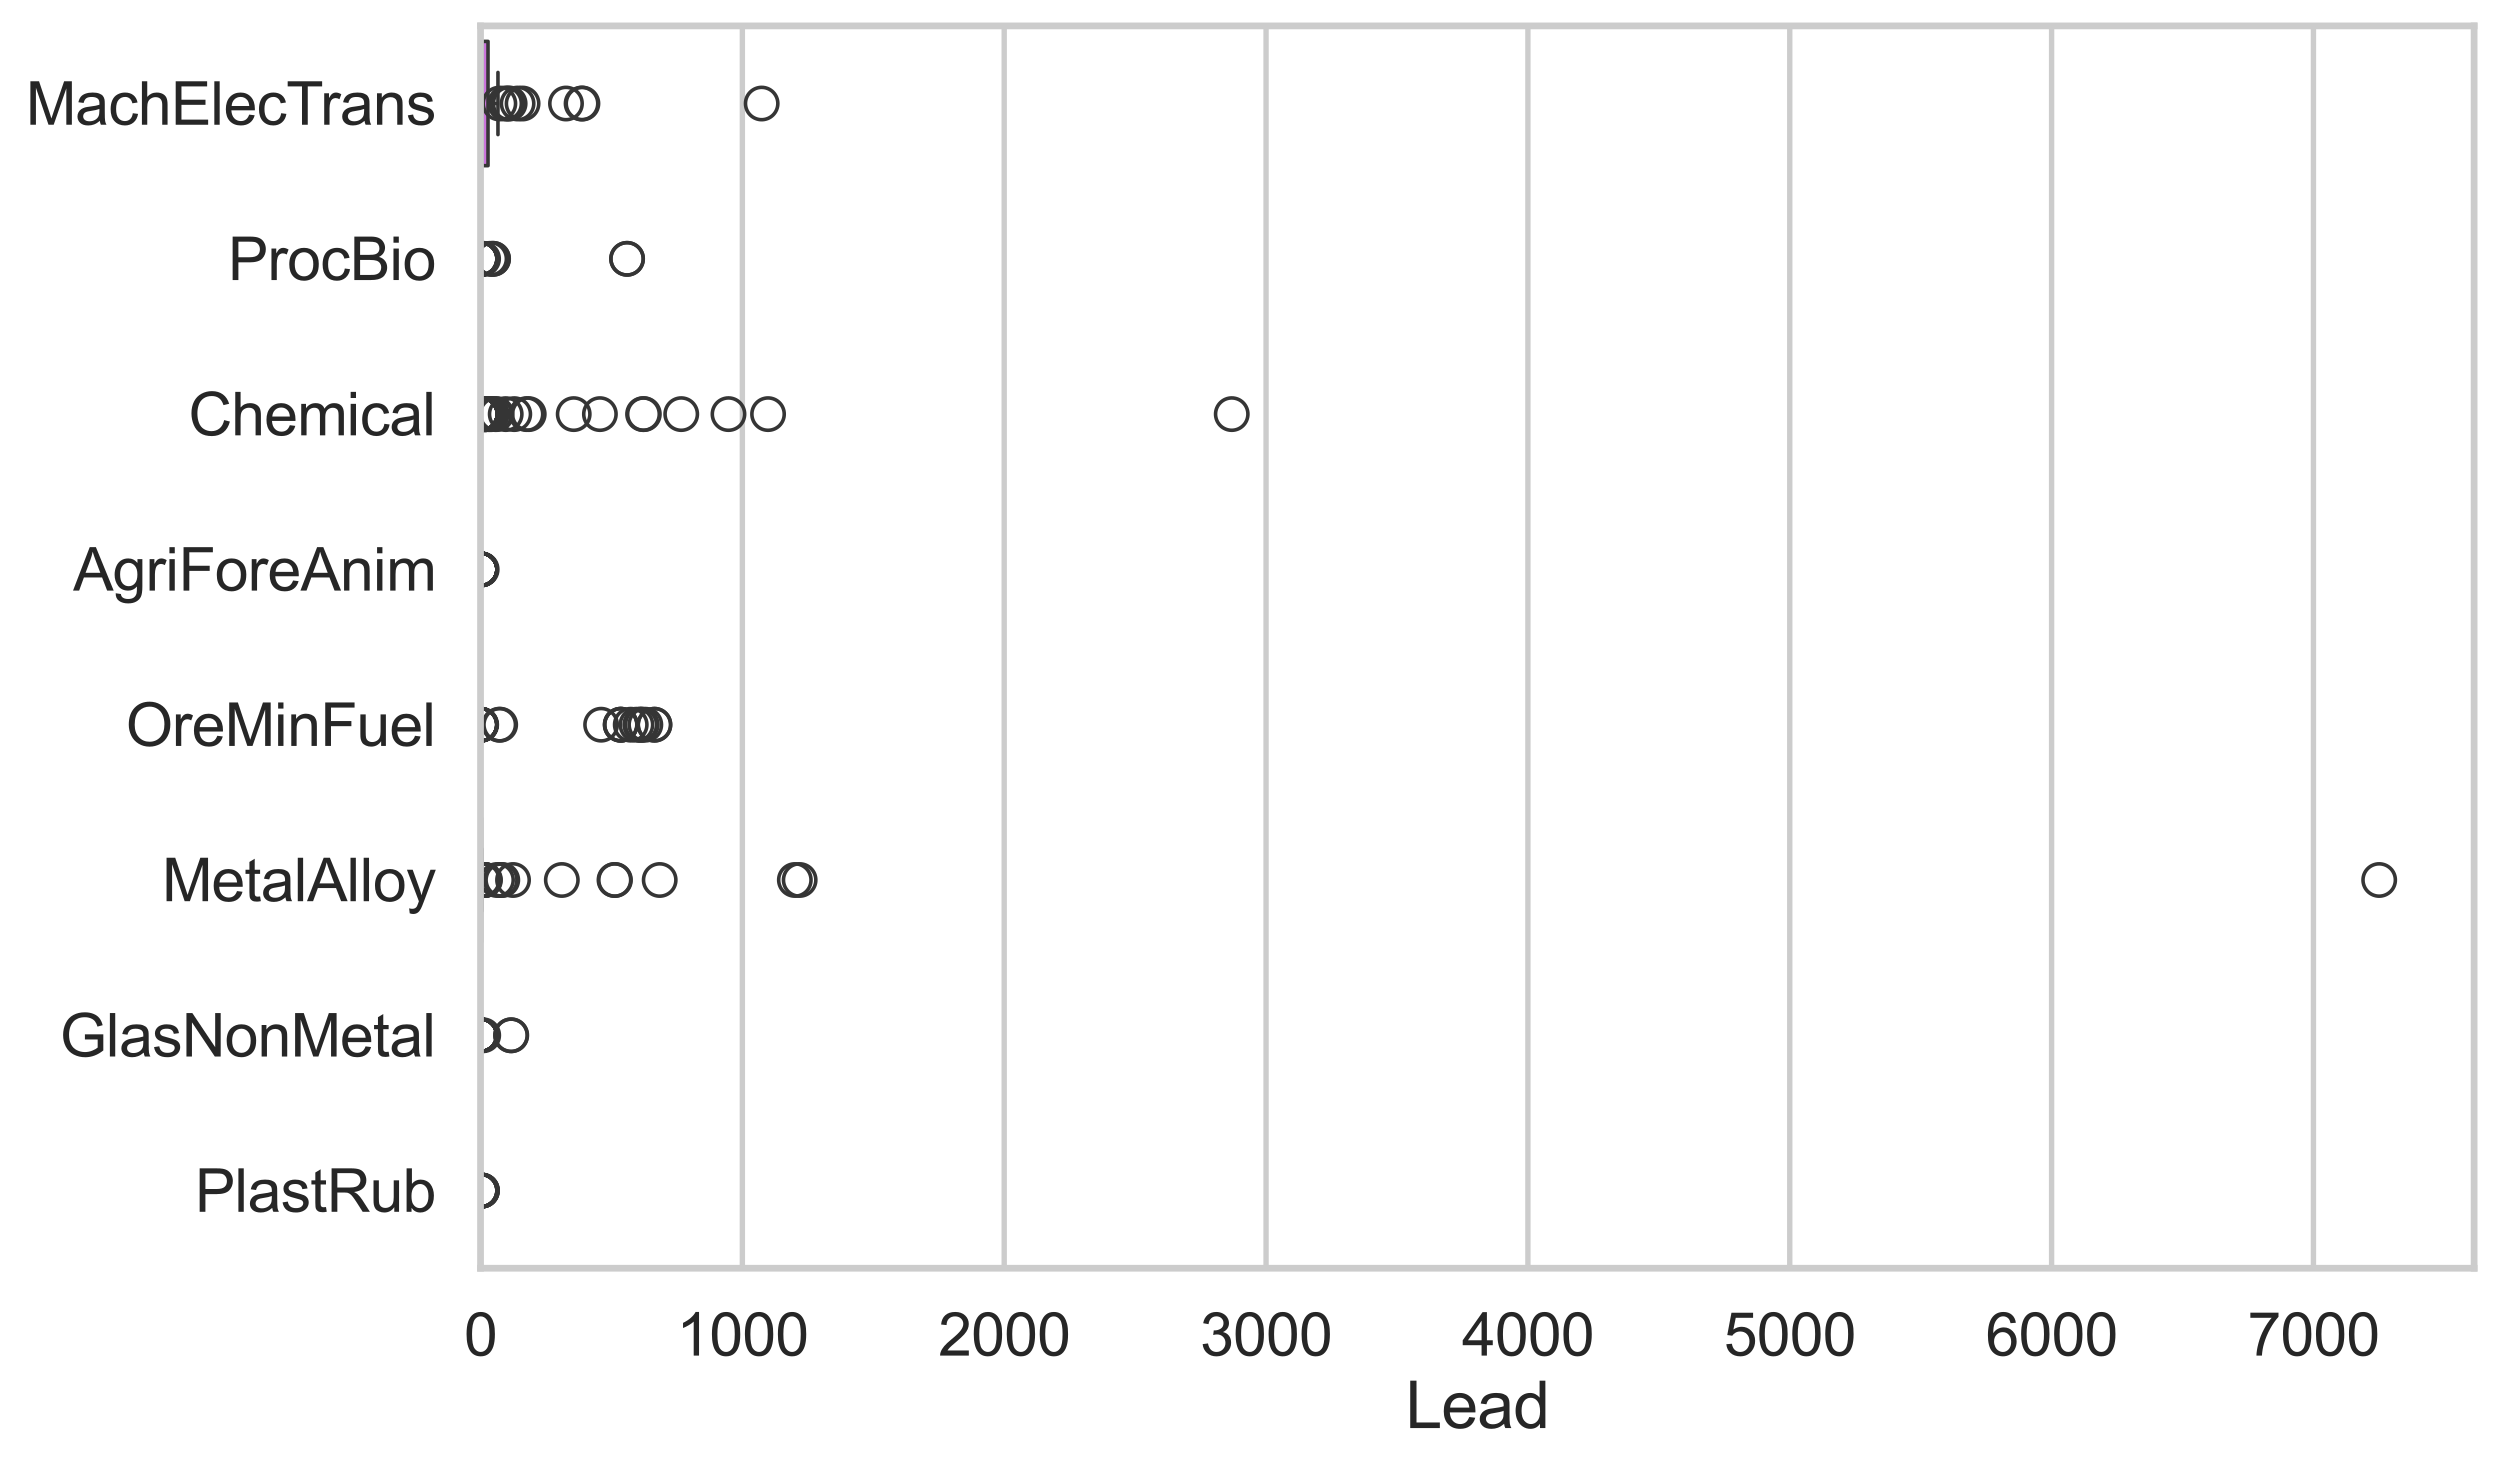 <?xml version="1.0" encoding="utf-8" standalone="no"?>
<!DOCTYPE svg PUBLIC "-//W3C//DTD SVG 1.1//EN"
  "http://www.w3.org/Graphics/SVG/1.1/DTD/svg11.dtd">
<svg xmlns:xlink="http://www.w3.org/1999/xlink" width="695.577pt" height="408.111pt" viewBox="0 0 695.577 408.111" xmlns="http://www.w3.org/2000/svg" version="1.1">
 <defs>
  <style type="text/css">*{stroke-linejoin: round; stroke-linecap: butt}</style>
 </defs>
 <g id="figure_1">
  <g id="patch_1">
   <path d="M 0 408.111 
L 695.577 408.111 
L 695.577 0 
L 0 0 
z
" style="fill: #ffffff"/>
  </g>
  <g id="axes_1">
   <g id="patch_2">
    <path d="M 133.697 352.86 
L 688.377 352.86 
L 688.377 7.2 
L 133.697 7.2 
z
" style="fill: #ffffff"/>
   </g>
   <g id="matplotlib.axis_1">
    <g id="xtick_1">
     <g id="line2d_1">
      <path d="M 133.697 352.86 
L 133.697 7.2 
" clip-path="url(#p7fc7e3d099)" style="fill: none; stroke: #cccccc; stroke-width: 1.5; stroke-linecap: round"/>
     </g>
     <g id="text_1">
      <!-- 0 -->
      <g style="fill: #262626" transform="translate(129.109 377.17) scale(0.165 -0.165)">
       <defs>
        <path id="ArialMT-30" d="M 266 2259 
Q 266 3072 433 3567 
Q 600 4063 929 4331 
Q 1259 4600 1759 4600 
Q 2128 4600 2406 4451 
Q 2684 4303 2865 4023 
Q 3047 3744 3150 3342 
Q 3253 2941 3253 2259 
Q 3253 1453 3087 958 
Q 2922 463 2592 192 
Q 2263 -78 1759 -78 
Q 1097 -78 719 397 
Q 266 969 266 2259 
z
M 844 2259 
Q 844 1131 1108 757 
Q 1372 384 1759 384 
Q 2147 384 2411 759 
Q 2675 1134 2675 2259 
Q 2675 3391 2411 3762 
Q 2147 4134 1753 4134 
Q 1366 4134 1134 3806 
Q 844 3388 844 2259 
z
" transform="scale(0.016)"/>
       </defs>
       <use xlink:href="#ArialMT-30"/>
      </g>
     </g>
    </g>
    <g id="xtick_2">
     <g id="line2d_2">
      <path d="M 206.55 352.86 
L 206.55 7.2 
" clip-path="url(#p7fc7e3d099)" style="fill: none; stroke: #cccccc; stroke-width: 1.5; stroke-linecap: round"/>
     </g>
     <g id="text_2">
      <!-- 1000 -->
      <g style="fill: #262626" transform="translate(188.199 377.17) scale(0.165 -0.165)">
       <defs>
        <path id="ArialMT-31" d="M 2384 0 
L 1822 0 
L 1822 3584 
Q 1619 3391 1289 3197 
Q 959 3003 697 2906 
L 697 3450 
Q 1169 3672 1522 3987 
Q 1875 4303 2022 4600 
L 2384 4600 
L 2384 0 
z
" transform="scale(0.016)"/>
       </defs>
       <use xlink:href="#ArialMT-31"/>
       <use xlink:href="#ArialMT-30" transform="translate(55.615 0)"/>
       <use xlink:href="#ArialMT-30" transform="translate(111.23 0)"/>
       <use xlink:href="#ArialMT-30" transform="translate(166.846 0)"/>
      </g>
     </g>
    </g>
    <g id="xtick_3">
     <g id="line2d_3">
      <path d="M 279.403 352.86 
L 279.403 7.2 
" clip-path="url(#p7fc7e3d099)" style="fill: none; stroke: #cccccc; stroke-width: 1.5; stroke-linecap: round"/>
     </g>
     <g id="text_3">
      <!-- 2000 -->
      <g style="fill: #262626" transform="translate(261.052 377.17) scale(0.165 -0.165)">
       <defs>
        <path id="ArialMT-32" d="M 3222 541 
L 3222 0 
L 194 0 
Q 188 203 259 391 
Q 375 700 629 1000 
Q 884 1300 1366 1694 
Q 2113 2306 2375 2664 
Q 2638 3022 2638 3341 
Q 2638 3675 2398 3904 
Q 2159 4134 1775 4134 
Q 1369 4134 1125 3890 
Q 881 3647 878 3216 
L 300 3275 
Q 359 3922 746 4261 
Q 1134 4600 1788 4600 
Q 2447 4600 2831 4234 
Q 3216 3869 3216 3328 
Q 3216 3053 3103 2787 
Q 2991 2522 2730 2228 
Q 2469 1934 1863 1422 
Q 1356 997 1212 845 
Q 1069 694 975 541 
L 3222 541 
z
" transform="scale(0.016)"/>
       </defs>
       <use xlink:href="#ArialMT-32"/>
       <use xlink:href="#ArialMT-30" transform="translate(55.615 0)"/>
       <use xlink:href="#ArialMT-30" transform="translate(111.23 0)"/>
       <use xlink:href="#ArialMT-30" transform="translate(166.846 0)"/>
      </g>
     </g>
    </g>
    <g id="xtick_4">
     <g id="line2d_4">
      <path d="M 352.256 352.86 
L 352.256 7.2 
" clip-path="url(#p7fc7e3d099)" style="fill: none; stroke: #cccccc; stroke-width: 1.5; stroke-linecap: round"/>
     </g>
     <g id="text_4">
      <!-- 3000 -->
      <g style="fill: #262626" transform="translate(333.905 377.17) scale(0.165 -0.165)">
       <defs>
        <path id="ArialMT-33" d="M 269 1209 
L 831 1284 
Q 928 806 1161 595 
Q 1394 384 1728 384 
Q 2125 384 2398 659 
Q 2672 934 2672 1341 
Q 2672 1728 2419 1979 
Q 2166 2231 1775 2231 
Q 1616 2231 1378 2169 
L 1441 2663 
Q 1497 2656 1531 2656 
Q 1891 2656 2178 2843 
Q 2466 3031 2466 3422 
Q 2466 3731 2256 3934 
Q 2047 4138 1716 4138 
Q 1388 4138 1169 3931 
Q 950 3725 888 3313 
L 325 3413 
Q 428 3978 793 4289 
Q 1159 4600 1703 4600 
Q 2078 4600 2393 4439 
Q 2709 4278 2876 4000 
Q 3044 3722 3044 3409 
Q 3044 3113 2884 2869 
Q 2725 2625 2413 2481 
Q 2819 2388 3044 2092 
Q 3269 1797 3269 1353 
Q 3269 753 2831 336 
Q 2394 -81 1725 -81 
Q 1122 -81 723 278 
Q 325 638 269 1209 
z
" transform="scale(0.016)"/>
       </defs>
       <use xlink:href="#ArialMT-33"/>
       <use xlink:href="#ArialMT-30" transform="translate(55.615 0)"/>
       <use xlink:href="#ArialMT-30" transform="translate(111.23 0)"/>
       <use xlink:href="#ArialMT-30" transform="translate(166.846 0)"/>
      </g>
     </g>
    </g>
    <g id="xtick_5">
     <g id="line2d_5">
      <path d="M 425.109 352.86 
L 425.109 7.2 
" clip-path="url(#p7fc7e3d099)" style="fill: none; stroke: #cccccc; stroke-width: 1.5; stroke-linecap: round"/>
     </g>
     <g id="text_5">
      <!-- 4000 -->
      <g style="fill: #262626" transform="translate(406.758 377.17) scale(0.165 -0.165)">
       <defs>
        <path id="ArialMT-34" d="M 2069 0 
L 2069 1097 
L 81 1097 
L 81 1613 
L 2172 4581 
L 2631 4581 
L 2631 1613 
L 3250 1613 
L 3250 1097 
L 2631 1097 
L 2631 0 
L 2069 0 
z
M 2069 1613 
L 2069 3678 
L 634 1613 
L 2069 1613 
z
" transform="scale(0.016)"/>
       </defs>
       <use xlink:href="#ArialMT-34"/>
       <use xlink:href="#ArialMT-30" transform="translate(55.615 0)"/>
       <use xlink:href="#ArialMT-30" transform="translate(111.23 0)"/>
       <use xlink:href="#ArialMT-30" transform="translate(166.846 0)"/>
      </g>
     </g>
    </g>
    <g id="xtick_6">
     <g id="line2d_6">
      <path d="M 497.962 352.86 
L 497.962 7.2 
" clip-path="url(#p7fc7e3d099)" style="fill: none; stroke: #cccccc; stroke-width: 1.5; stroke-linecap: round"/>
     </g>
     <g id="text_6">
      <!-- 5000 -->
      <g style="fill: #262626" transform="translate(479.611 377.17) scale(0.165 -0.165)">
       <defs>
        <path id="ArialMT-35" d="M 266 1200 
L 856 1250 
Q 922 819 1161 601 
Q 1400 384 1738 384 
Q 2144 384 2425 690 
Q 2706 997 2706 1503 
Q 2706 1984 2436 2262 
Q 2166 2541 1728 2541 
Q 1456 2541 1237 2417 
Q 1019 2294 894 2097 
L 366 2166 
L 809 4519 
L 3088 4519 
L 3088 3981 
L 1259 3981 
L 1013 2750 
Q 1425 3038 1878 3038 
Q 2478 3038 2890 2622 
Q 3303 2206 3303 1553 
Q 3303 931 2941 478 
Q 2500 -78 1738 -78 
Q 1113 -78 717 272 
Q 322 622 266 1200 
z
" transform="scale(0.016)"/>
       </defs>
       <use xlink:href="#ArialMT-35"/>
       <use xlink:href="#ArialMT-30" transform="translate(55.615 0)"/>
       <use xlink:href="#ArialMT-30" transform="translate(111.23 0)"/>
       <use xlink:href="#ArialMT-30" transform="translate(166.846 0)"/>
      </g>
     </g>
    </g>
    <g id="xtick_7">
     <g id="line2d_7">
      <path d="M 570.815 352.86 
L 570.815 7.2 
" clip-path="url(#p7fc7e3d099)" style="fill: none; stroke: #cccccc; stroke-width: 1.5; stroke-linecap: round"/>
     </g>
     <g id="text_7">
      <!-- 6000 -->
      <g style="fill: #262626" transform="translate(552.464 377.17) scale(0.165 -0.165)">
       <defs>
        <path id="ArialMT-36" d="M 3184 3459 
L 2625 3416 
Q 2550 3747 2413 3897 
Q 2184 4138 1850 4138 
Q 1581 4138 1378 3988 
Q 1113 3794 959 3422 
Q 806 3050 800 2363 
Q 1003 2672 1297 2822 
Q 1591 2972 1913 2972 
Q 2475 2972 2870 2558 
Q 3266 2144 3266 1488 
Q 3266 1056 3080 686 
Q 2894 316 2569 119 
Q 2244 -78 1831 -78 
Q 1128 -78 684 439 
Q 241 956 241 2144 
Q 241 3472 731 4075 
Q 1159 4600 1884 4600 
Q 2425 4600 2770 4297 
Q 3116 3994 3184 3459 
z
M 888 1484 
Q 888 1194 1011 928 
Q 1134 663 1356 523 
Q 1578 384 1822 384 
Q 2178 384 2434 671 
Q 2691 959 2691 1453 
Q 2691 1928 2437 2201 
Q 2184 2475 1800 2475 
Q 1419 2475 1153 2201 
Q 888 1928 888 1484 
z
" transform="scale(0.016)"/>
       </defs>
       <use xlink:href="#ArialMT-36"/>
       <use xlink:href="#ArialMT-30" transform="translate(55.615 0)"/>
       <use xlink:href="#ArialMT-30" transform="translate(111.23 0)"/>
       <use xlink:href="#ArialMT-30" transform="translate(166.846 0)"/>
      </g>
     </g>
    </g>
    <g id="xtick_8">
     <g id="line2d_8">
      <path d="M 643.668 352.86 
L 643.668 7.2 
" clip-path="url(#p7fc7e3d099)" style="fill: none; stroke: #cccccc; stroke-width: 1.5; stroke-linecap: round"/>
     </g>
     <g id="text_8">
      <!-- 7000 -->
      <g style="fill: #262626" transform="translate(625.317 377.17) scale(0.165 -0.165)">
       <defs>
        <path id="ArialMT-37" d="M 303 3981 
L 303 4522 
L 3269 4522 
L 3269 4084 
Q 2831 3619 2401 2847 
Q 1972 2075 1738 1259 
Q 1569 684 1522 0 
L 944 0 
Q 953 541 1156 1306 
Q 1359 2072 1739 2783 
Q 2119 3494 2547 3981 
L 303 3981 
z
" transform="scale(0.016)"/>
       </defs>
       <use xlink:href="#ArialMT-37"/>
       <use xlink:href="#ArialMT-30" transform="translate(55.615 0)"/>
       <use xlink:href="#ArialMT-30" transform="translate(111.23 0)"/>
       <use xlink:href="#ArialMT-30" transform="translate(166.846 0)"/>
      </g>
     </g>
    </g>
    <g id="text_9">
     <!-- Lead -->
     <g style="fill: #262626" transform="translate(391.018 397.334) scale(0.18 -0.18)">
      <defs>
       <path id="ArialMT-4c" d="M 469 0 
L 469 4581 
L 1075 4581 
L 1075 541 
L 3331 541 
L 3331 0 
L 469 0 
z
" transform="scale(0.016)"/>
       <path id="ArialMT-65" d="M 2694 1069 
L 3275 997 
Q 3138 488 2766 206 
Q 2394 -75 1816 -75 
Q 1088 -75 661 373 
Q 234 822 234 1631 
Q 234 2469 665 2931 
Q 1097 3394 1784 3394 
Q 2450 3394 2872 2941 
Q 3294 2488 3294 1666 
Q 3294 1616 3291 1516 
L 816 1516 
Q 847 969 1125 678 
Q 1403 388 1819 388 
Q 2128 388 2347 550 
Q 2566 713 2694 1069 
z
M 847 1978 
L 2700 1978 
Q 2663 2397 2488 2606 
Q 2219 2931 1791 2931 
Q 1403 2931 1139 2672 
Q 875 2413 847 1978 
z
" transform="scale(0.016)"/>
       <path id="ArialMT-61" d="M 2588 409 
Q 2275 144 1986 34 
Q 1697 -75 1366 -75 
Q 819 -75 525 192 
Q 231 459 231 875 
Q 231 1119 342 1320 
Q 453 1522 633 1644 
Q 813 1766 1038 1828 
Q 1203 1872 1538 1913 
Q 2219 1994 2541 2106 
Q 2544 2222 2544 2253 
Q 2544 2597 2384 2738 
Q 2169 2928 1744 2928 
Q 1347 2928 1158 2789 
Q 969 2650 878 2297 
L 328 2372 
Q 403 2725 575 2942 
Q 747 3159 1072 3276 
Q 1397 3394 1825 3394 
Q 2250 3394 2515 3294 
Q 2781 3194 2906 3042 
Q 3031 2891 3081 2659 
Q 3109 2516 3109 2141 
L 3109 1391 
Q 3109 606 3145 398 
Q 3181 191 3288 0 
L 2700 0 
Q 2613 175 2588 409 
z
M 2541 1666 
Q 2234 1541 1622 1453 
Q 1275 1403 1131 1340 
Q 988 1278 909 1158 
Q 831 1038 831 891 
Q 831 666 1001 516 
Q 1172 366 1500 366 
Q 1825 366 2078 508 
Q 2331 650 2450 897 
Q 2541 1088 2541 1459 
L 2541 1666 
z
" transform="scale(0.016)"/>
       <path id="ArialMT-64" d="M 2575 0 
L 2575 419 
Q 2259 -75 1647 -75 
Q 1250 -75 917 144 
Q 584 363 401 755 
Q 219 1147 219 1656 
Q 219 2153 384 2558 
Q 550 2963 881 3178 
Q 1213 3394 1622 3394 
Q 1922 3394 2156 3267 
Q 2391 3141 2538 2938 
L 2538 4581 
L 3097 4581 
L 3097 0 
L 2575 0 
z
M 797 1656 
Q 797 1019 1065 703 
Q 1334 388 1700 388 
Q 2069 388 2326 689 
Q 2584 991 2584 1609 
Q 2584 2291 2321 2609 
Q 2059 2928 1675 2928 
Q 1300 2928 1048 2622 
Q 797 2316 797 1656 
z
" transform="scale(0.016)"/>
      </defs>
      <use xlink:href="#ArialMT-4c"/>
      <use xlink:href="#ArialMT-65" transform="translate(55.615 0)"/>
      <use xlink:href="#ArialMT-61" transform="translate(111.23 0)"/>
      <use xlink:href="#ArialMT-64" transform="translate(166.846 0)"/>
     </g>
    </g>
   </g>
   <g id="matplotlib.axis_2">
    <g id="ytick_1">
     <g id="text_10">
      <!-- MachElecTrans -->
      <g style="fill: #262626" transform="translate(7.2 34.709) scale(0.165 -0.165)">
       <defs>
        <path id="ArialMT-4d" d="M 475 0 
L 475 4581 
L 1388 4581 
L 2472 1338 
Q 2622 884 2691 659 
Q 2769 909 2934 1394 
L 4031 4581 
L 4847 4581 
L 4847 0 
L 4263 0 
L 4263 3834 
L 2931 0 
L 2384 0 
L 1059 3900 
L 1059 0 
L 475 0 
z
" transform="scale(0.016)"/>
        <path id="ArialMT-63" d="M 2588 1216 
L 3141 1144 
Q 3050 572 2676 248 
Q 2303 -75 1759 -75 
Q 1078 -75 664 370 
Q 250 816 250 1647 
Q 250 2184 428 2587 
Q 606 2991 970 3192 
Q 1334 3394 1763 3394 
Q 2303 3394 2647 3120 
Q 2991 2847 3088 2344 
L 2541 2259 
Q 2463 2594 2264 2762 
Q 2066 2931 1784 2931 
Q 1359 2931 1093 2626 
Q 828 2322 828 1663 
Q 828 994 1084 691 
Q 1341 388 1753 388 
Q 2084 388 2306 591 
Q 2528 794 2588 1216 
z
" transform="scale(0.016)"/>
        <path id="ArialMT-68" d="M 422 0 
L 422 4581 
L 984 4581 
L 984 2938 
Q 1378 3394 1978 3394 
Q 2347 3394 2619 3248 
Q 2891 3103 3008 2847 
Q 3125 2591 3125 2103 
L 3125 0 
L 2563 0 
L 2563 2103 
Q 2563 2525 2380 2717 
Q 2197 2909 1863 2909 
Q 1613 2909 1392 2779 
Q 1172 2650 1078 2428 
Q 984 2206 984 1816 
L 984 0 
L 422 0 
z
" transform="scale(0.016)"/>
        <path id="ArialMT-45" d="M 506 0 
L 506 4581 
L 3819 4581 
L 3819 4041 
L 1113 4041 
L 1113 2638 
L 3647 2638 
L 3647 2100 
L 1113 2100 
L 1113 541 
L 3925 541 
L 3925 0 
L 506 0 
z
" transform="scale(0.016)"/>
        <path id="ArialMT-6c" d="M 409 0 
L 409 4581 
L 972 4581 
L 972 0 
L 409 0 
z
" transform="scale(0.016)"/>
        <path id="ArialMT-54" d="M 1659 0 
L 1659 4041 
L 150 4041 
L 150 4581 
L 3781 4581 
L 3781 4041 
L 2266 4041 
L 2266 0 
L 1659 0 
z
" transform="scale(0.016)"/>
        <path id="ArialMT-72" d="M 416 0 
L 416 3319 
L 922 3319 
L 922 2816 
Q 1116 3169 1280 3281 
Q 1444 3394 1641 3394 
Q 1925 3394 2219 3213 
L 2025 2691 
Q 1819 2813 1613 2813 
Q 1428 2813 1281 2702 
Q 1134 2591 1072 2394 
Q 978 2094 978 1738 
L 978 0 
L 416 0 
z
" transform="scale(0.016)"/>
        <path id="ArialMT-6e" d="M 422 0 
L 422 3319 
L 928 3319 
L 928 2847 
Q 1294 3394 1984 3394 
Q 2284 3394 2536 3286 
Q 2788 3178 2913 3003 
Q 3038 2828 3088 2588 
Q 3119 2431 3119 2041 
L 3119 0 
L 2556 0 
L 2556 2019 
Q 2556 2363 2490 2533 
Q 2425 2703 2258 2804 
Q 2091 2906 1866 2906 
Q 1506 2906 1245 2678 
Q 984 2450 984 1813 
L 984 0 
L 422 0 
z
" transform="scale(0.016)"/>
        <path id="ArialMT-73" d="M 197 991 
L 753 1078 
Q 800 744 1014 566 
Q 1228 388 1613 388 
Q 2000 388 2187 545 
Q 2375 703 2375 916 
Q 2375 1106 2209 1216 
Q 2094 1291 1634 1406 
Q 1016 1563 777 1677 
Q 538 1791 414 1992 
Q 291 2194 291 2438 
Q 291 2659 392 2848 
Q 494 3038 669 3163 
Q 800 3259 1026 3326 
Q 1253 3394 1513 3394 
Q 1903 3394 2198 3281 
Q 2494 3169 2634 2976 
Q 2775 2784 2828 2463 
L 2278 2388 
Q 2241 2644 2061 2787 
Q 1881 2931 1553 2931 
Q 1166 2931 1000 2803 
Q 834 2675 834 2503 
Q 834 2394 903 2306 
Q 972 2216 1119 2156 
Q 1203 2125 1616 2013 
Q 2213 1853 2448 1751 
Q 2684 1650 2818 1456 
Q 2953 1263 2953 975 
Q 2953 694 2789 445 
Q 2625 197 2315 61 
Q 2006 -75 1616 -75 
Q 969 -75 630 194 
Q 291 463 197 991 
z
" transform="scale(0.016)"/>
       </defs>
       <use xlink:href="#ArialMT-4d"/>
       <use xlink:href="#ArialMT-61" transform="translate(83.301 0)"/>
       <use xlink:href="#ArialMT-63" transform="translate(138.916 0)"/>
       <use xlink:href="#ArialMT-68" transform="translate(188.916 0)"/>
       <use xlink:href="#ArialMT-45" transform="translate(244.531 0)"/>
       <use xlink:href="#ArialMT-6c" transform="translate(311.23 0)"/>
       <use xlink:href="#ArialMT-65" transform="translate(333.447 0)"/>
       <use xlink:href="#ArialMT-63" transform="translate(389.062 0)"/>
       <use xlink:href="#ArialMT-54" transform="translate(439.062 0)"/>
       <use xlink:href="#ArialMT-72" transform="translate(496.396 0)"/>
       <use xlink:href="#ArialMT-61" transform="translate(529.697 0)"/>
       <use xlink:href="#ArialMT-6e" transform="translate(585.312 0)"/>
       <use xlink:href="#ArialMT-73" transform="translate(640.928 0)"/>
      </g>
     </g>
    </g>
    <g id="ytick_2">
     <g id="text_11">
      <!-- ProcBio -->
      <g style="fill: #262626" transform="translate(63.424 77.916) scale(0.165 -0.165)">
       <defs>
        <path id="ArialMT-50" d="M 494 0 
L 494 4581 
L 2222 4581 
Q 2678 4581 2919 4538 
Q 3256 4481 3484 4323 
Q 3713 4166 3852 3881 
Q 3991 3597 3991 3256 
Q 3991 2672 3619 2267 
Q 3247 1863 2275 1863 
L 1100 1863 
L 1100 0 
L 494 0 
z
M 1100 2403 
L 2284 2403 
Q 2872 2403 3119 2622 
Q 3366 2841 3366 3238 
Q 3366 3525 3220 3729 
Q 3075 3934 2838 4000 
Q 2684 4041 2272 4041 
L 1100 4041 
L 1100 2403 
z
" transform="scale(0.016)"/>
        <path id="ArialMT-6f" d="M 213 1659 
Q 213 2581 725 3025 
Q 1153 3394 1769 3394 
Q 2453 3394 2887 2945 
Q 3322 2497 3322 1706 
Q 3322 1066 3130 698 
Q 2938 331 2570 128 
Q 2203 -75 1769 -75 
Q 1072 -75 642 372 
Q 213 819 213 1659 
z
M 791 1659 
Q 791 1022 1069 705 
Q 1347 388 1769 388 
Q 2188 388 2466 706 
Q 2744 1025 2744 1678 
Q 2744 2294 2464 2611 
Q 2184 2928 1769 2928 
Q 1347 2928 1069 2612 
Q 791 2297 791 1659 
z
" transform="scale(0.016)"/>
        <path id="ArialMT-42" d="M 469 0 
L 469 4581 
L 2188 4581 
Q 2713 4581 3030 4442 
Q 3347 4303 3526 4014 
Q 3706 3725 3706 3409 
Q 3706 3116 3547 2856 
Q 3388 2597 3066 2438 
Q 3481 2316 3704 2022 
Q 3928 1728 3928 1328 
Q 3928 1006 3792 729 
Q 3656 453 3456 303 
Q 3256 153 2954 76 
Q 2653 0 2216 0 
L 469 0 
z
M 1075 2656 
L 2066 2656 
Q 2469 2656 2644 2709 
Q 2875 2778 2992 2937 
Q 3109 3097 3109 3338 
Q 3109 3566 3000 3739 
Q 2891 3913 2687 3977 
Q 2484 4041 1991 4041 
L 1075 4041 
L 1075 2656 
z
M 1075 541 
L 2216 541 
Q 2509 541 2628 563 
Q 2838 600 2978 687 
Q 3119 775 3209 942 
Q 3300 1109 3300 1328 
Q 3300 1584 3169 1773 
Q 3038 1963 2805 2039 
Q 2572 2116 2134 2116 
L 1075 2116 
L 1075 541 
z
" transform="scale(0.016)"/>
        <path id="ArialMT-69" d="M 425 3934 
L 425 4581 
L 988 4581 
L 988 3934 
L 425 3934 
z
M 425 0 
L 425 3319 
L 988 3319 
L 988 0 
L 425 0 
z
" transform="scale(0.016)"/>
       </defs>
       <use xlink:href="#ArialMT-50"/>
       <use xlink:href="#ArialMT-72" transform="translate(66.699 0)"/>
       <use xlink:href="#ArialMT-6f" transform="translate(100 0)"/>
       <use xlink:href="#ArialMT-63" transform="translate(155.615 0)"/>
       <use xlink:href="#ArialMT-42" transform="translate(205.615 0)"/>
       <use xlink:href="#ArialMT-69" transform="translate(272.314 0)"/>
       <use xlink:href="#ArialMT-6f" transform="translate(294.531 0)"/>
      </g>
     </g>
    </g>
    <g id="ytick_3">
     <g id="text_12">
      <!-- Chemical -->
      <g style="fill: #262626" transform="translate(52.428 121.124) scale(0.165 -0.165)">
       <defs>
        <path id="ArialMT-43" d="M 3763 1606 
L 4369 1453 
Q 4178 706 3683 314 
Q 3188 -78 2472 -78 
Q 1731 -78 1267 223 
Q 803 525 561 1097 
Q 319 1669 319 2325 
Q 319 3041 592 3573 
Q 866 4106 1370 4382 
Q 1875 4659 2481 4659 
Q 3169 4659 3637 4309 
Q 4106 3959 4291 3325 
L 3694 3184 
Q 3534 3684 3231 3912 
Q 2928 4141 2469 4141 
Q 1941 4141 1586 3887 
Q 1231 3634 1087 3207 
Q 944 2781 944 2328 
Q 944 1744 1114 1308 
Q 1284 872 1643 656 
Q 2003 441 2422 441 
Q 2931 441 3284 734 
Q 3638 1028 3763 1606 
z
" transform="scale(0.016)"/>
        <path id="ArialMT-6d" d="M 422 0 
L 422 3319 
L 925 3319 
L 925 2853 
Q 1081 3097 1340 3245 
Q 1600 3394 1931 3394 
Q 2300 3394 2536 3241 
Q 2772 3088 2869 2813 
Q 3263 3394 3894 3394 
Q 4388 3394 4653 3120 
Q 4919 2847 4919 2278 
L 4919 0 
L 4359 0 
L 4359 2091 
Q 4359 2428 4304 2576 
Q 4250 2725 4106 2815 
Q 3963 2906 3769 2906 
Q 3419 2906 3187 2673 
Q 2956 2441 2956 1928 
L 2956 0 
L 2394 0 
L 2394 2156 
Q 2394 2531 2256 2718 
Q 2119 2906 1806 2906 
Q 1569 2906 1367 2781 
Q 1166 2656 1075 2415 
Q 984 2175 984 1722 
L 984 0 
L 422 0 
z
" transform="scale(0.016)"/>
       </defs>
       <use xlink:href="#ArialMT-43"/>
       <use xlink:href="#ArialMT-68" transform="translate(72.217 0)"/>
       <use xlink:href="#ArialMT-65" transform="translate(127.832 0)"/>
       <use xlink:href="#ArialMT-6d" transform="translate(183.447 0)"/>
       <use xlink:href="#ArialMT-69" transform="translate(266.748 0)"/>
       <use xlink:href="#ArialMT-63" transform="translate(288.965 0)"/>
       <use xlink:href="#ArialMT-61" transform="translate(338.965 0)"/>
       <use xlink:href="#ArialMT-6c" transform="translate(394.58 0)"/>
      </g>
     </g>
    </g>
    <g id="ytick_4">
     <g id="text_13">
      <!-- AgriForeAnim -->
      <g style="fill: #262626" transform="translate(20.341 164.331) scale(0.165 -0.165)">
       <defs>
        <path id="ArialMT-41" d="M -9 0 
L 1750 4581 
L 2403 4581 
L 4278 0 
L 3588 0 
L 3053 1388 
L 1138 1388 
L 634 0 
L -9 0 
z
M 1313 1881 
L 2866 1881 
L 2388 3150 
Q 2169 3728 2063 4100 
Q 1975 3659 1816 3225 
L 1313 1881 
z
" transform="scale(0.016)"/>
        <path id="ArialMT-67" d="M 319 -275 
L 866 -356 
Q 900 -609 1056 -725 
Q 1266 -881 1628 -881 
Q 2019 -881 2231 -725 
Q 2444 -569 2519 -288 
Q 2563 -116 2559 434 
Q 2191 0 1641 0 
Q 956 0 581 494 
Q 206 988 206 1678 
Q 206 2153 378 2554 
Q 550 2956 876 3175 
Q 1203 3394 1644 3394 
Q 2231 3394 2613 2919 
L 2613 3319 
L 3131 3319 
L 3131 450 
Q 3131 -325 2973 -648 
Q 2816 -972 2473 -1159 
Q 2131 -1347 1631 -1347 
Q 1038 -1347 672 -1080 
Q 306 -813 319 -275 
z
M 784 1719 
Q 784 1066 1043 766 
Q 1303 466 1694 466 
Q 2081 466 2343 764 
Q 2606 1063 2606 1700 
Q 2606 2309 2336 2618 
Q 2066 2928 1684 2928 
Q 1309 2928 1046 2623 
Q 784 2319 784 1719 
z
" transform="scale(0.016)"/>
        <path id="ArialMT-46" d="M 525 0 
L 525 4581 
L 3616 4581 
L 3616 4041 
L 1131 4041 
L 1131 2622 
L 3281 2622 
L 3281 2081 
L 1131 2081 
L 1131 0 
L 525 0 
z
" transform="scale(0.016)"/>
       </defs>
       <use xlink:href="#ArialMT-41"/>
       <use xlink:href="#ArialMT-67" transform="translate(66.699 0)"/>
       <use xlink:href="#ArialMT-72" transform="translate(122.314 0)"/>
       <use xlink:href="#ArialMT-69" transform="translate(155.615 0)"/>
       <use xlink:href="#ArialMT-46" transform="translate(177.832 0)"/>
       <use xlink:href="#ArialMT-6f" transform="translate(238.916 0)"/>
       <use xlink:href="#ArialMT-72" transform="translate(294.531 0)"/>
       <use xlink:href="#ArialMT-65" transform="translate(327.832 0)"/>
       <use xlink:href="#ArialMT-41" transform="translate(383.447 0)"/>
       <use xlink:href="#ArialMT-6e" transform="translate(450.146 0)"/>
       <use xlink:href="#ArialMT-69" transform="translate(505.762 0)"/>
       <use xlink:href="#ArialMT-6d" transform="translate(527.979 0)"/>
      </g>
     </g>
    </g>
    <g id="ytick_5">
     <g id="text_14">
      <!-- OreMinFuel -->
      <g style="fill: #262626" transform="translate(35.013 207.539) scale(0.165 -0.165)">
       <defs>
        <path id="ArialMT-4f" d="M 309 2231 
Q 309 3372 921 4017 
Q 1534 4663 2503 4663 
Q 3138 4663 3647 4359 
Q 4156 4056 4423 3514 
Q 4691 2972 4691 2284 
Q 4691 1588 4409 1038 
Q 4128 488 3612 205 
Q 3097 -78 2500 -78 
Q 1853 -78 1343 234 
Q 834 547 571 1087 
Q 309 1628 309 2231 
z
M 934 2222 
Q 934 1394 1379 917 
Q 1825 441 2497 441 
Q 3181 441 3623 922 
Q 4066 1403 4066 2288 
Q 4066 2847 3877 3264 
Q 3688 3681 3323 3911 
Q 2959 4141 2506 4141 
Q 1863 4141 1398 3698 
Q 934 3256 934 2222 
z
" transform="scale(0.016)"/>
        <path id="ArialMT-75" d="M 2597 0 
L 2597 488 
Q 2209 -75 1544 -75 
Q 1250 -75 995 37 
Q 741 150 617 320 
Q 494 491 444 738 
Q 409 903 409 1263 
L 409 3319 
L 972 3319 
L 972 1478 
Q 972 1038 1006 884 
Q 1059 663 1231 536 
Q 1403 409 1656 409 
Q 1909 409 2131 539 
Q 2353 669 2445 892 
Q 2538 1116 2538 1541 
L 2538 3319 
L 3100 3319 
L 3100 0 
L 2597 0 
z
" transform="scale(0.016)"/>
       </defs>
       <use xlink:href="#ArialMT-4f"/>
       <use xlink:href="#ArialMT-72" transform="translate(77.783 0)"/>
       <use xlink:href="#ArialMT-65" transform="translate(111.084 0)"/>
       <use xlink:href="#ArialMT-4d" transform="translate(166.699 0)"/>
       <use xlink:href="#ArialMT-69" transform="translate(250 0)"/>
       <use xlink:href="#ArialMT-6e" transform="translate(272.217 0)"/>
       <use xlink:href="#ArialMT-46" transform="translate(327.832 0)"/>
       <use xlink:href="#ArialMT-75" transform="translate(388.916 0)"/>
       <use xlink:href="#ArialMT-65" transform="translate(444.531 0)"/>
       <use xlink:href="#ArialMT-6c" transform="translate(500.146 0)"/>
      </g>
     </g>
    </g>
    <g id="ytick_6">
     <g id="text_15">
      <!-- MetalAlloy -->
      <g style="fill: #262626" transform="translate(45.088 250.746) scale(0.165 -0.165)">
       <defs>
        <path id="ArialMT-74" d="M 1650 503 
L 1731 6 
Q 1494 -44 1306 -44 
Q 1000 -44 831 53 
Q 663 150 594 308 
Q 525 466 525 972 
L 525 2881 
L 113 2881 
L 113 3319 
L 525 3319 
L 525 4141 
L 1084 4478 
L 1084 3319 
L 1650 3319 
L 1650 2881 
L 1084 2881 
L 1084 941 
Q 1084 700 1114 631 
Q 1144 563 1211 522 
Q 1278 481 1403 481 
Q 1497 481 1650 503 
z
" transform="scale(0.016)"/>
        <path id="ArialMT-79" d="M 397 -1278 
L 334 -750 
Q 519 -800 656 -800 
Q 844 -800 956 -737 
Q 1069 -675 1141 -563 
Q 1194 -478 1313 -144 
Q 1328 -97 1363 -6 
L 103 3319 
L 709 3319 
L 1400 1397 
Q 1534 1031 1641 628 
Q 1738 1016 1872 1384 
L 2581 3319 
L 3144 3319 
L 1881 -56 
Q 1678 -603 1566 -809 
Q 1416 -1088 1222 -1217 
Q 1028 -1347 759 -1347 
Q 597 -1347 397 -1278 
z
" transform="scale(0.016)"/>
       </defs>
       <use xlink:href="#ArialMT-4d"/>
       <use xlink:href="#ArialMT-65" transform="translate(83.301 0)"/>
       <use xlink:href="#ArialMT-74" transform="translate(138.916 0)"/>
       <use xlink:href="#ArialMT-61" transform="translate(166.699 0)"/>
       <use xlink:href="#ArialMT-6c" transform="translate(222.314 0)"/>
       <use xlink:href="#ArialMT-41" transform="translate(244.531 0)"/>
       <use xlink:href="#ArialMT-6c" transform="translate(311.23 0)"/>
       <use xlink:href="#ArialMT-6c" transform="translate(333.447 0)"/>
       <use xlink:href="#ArialMT-6f" transform="translate(355.664 0)"/>
       <use xlink:href="#ArialMT-79" transform="translate(411.279 0)"/>
      </g>
     </g>
    </g>
    <g id="ytick_7">
     <g id="text_16">
      <!-- GlasNonMetal -->
      <g style="fill: #262626" transform="translate(16.659 293.954) scale(0.165 -0.165)">
       <defs>
        <path id="ArialMT-47" d="M 2638 1797 
L 2638 2334 
L 4578 2338 
L 4578 638 
Q 4131 281 3656 101 
Q 3181 -78 2681 -78 
Q 2006 -78 1454 211 
Q 903 500 622 1047 
Q 341 1594 341 2269 
Q 341 2938 620 3517 
Q 900 4097 1425 4378 
Q 1950 4659 2634 4659 
Q 3131 4659 3532 4498 
Q 3934 4338 4162 4050 
Q 4391 3763 4509 3300 
L 3963 3150 
Q 3859 3500 3706 3700 
Q 3553 3900 3268 4020 
Q 2984 4141 2638 4141 
Q 2222 4141 1919 4014 
Q 1616 3888 1430 3681 
Q 1244 3475 1141 3228 
Q 966 2803 966 2306 
Q 966 1694 1177 1281 
Q 1388 869 1791 669 
Q 2194 469 2647 469 
Q 3041 469 3416 620 
Q 3791 772 3984 944 
L 3984 1797 
L 2638 1797 
z
" transform="scale(0.016)"/>
        <path id="ArialMT-4e" d="M 488 0 
L 488 4581 
L 1109 4581 
L 3516 984 
L 3516 4581 
L 4097 4581 
L 4097 0 
L 3475 0 
L 1069 3600 
L 1069 0 
L 488 0 
z
" transform="scale(0.016)"/>
       </defs>
       <use xlink:href="#ArialMT-47"/>
       <use xlink:href="#ArialMT-6c" transform="translate(77.783 0)"/>
       <use xlink:href="#ArialMT-61" transform="translate(100 0)"/>
       <use xlink:href="#ArialMT-73" transform="translate(155.615 0)"/>
       <use xlink:href="#ArialMT-4e" transform="translate(205.615 0)"/>
       <use xlink:href="#ArialMT-6f" transform="translate(277.832 0)"/>
       <use xlink:href="#ArialMT-6e" transform="translate(333.447 0)"/>
       <use xlink:href="#ArialMT-4d" transform="translate(389.062 0)"/>
       <use xlink:href="#ArialMT-65" transform="translate(472.363 0)"/>
       <use xlink:href="#ArialMT-74" transform="translate(527.979 0)"/>
       <use xlink:href="#ArialMT-61" transform="translate(555.762 0)"/>
       <use xlink:href="#ArialMT-6c" transform="translate(611.377 0)"/>
      </g>
     </g>
    </g>
    <g id="ytick_8">
     <g id="text_17">
      <!-- PlastRub -->
      <g style="fill: #262626" transform="translate(54.248 337.161) scale(0.165 -0.165)">
       <defs>
        <path id="ArialMT-52" d="M 503 0 
L 503 4581 
L 2534 4581 
Q 3147 4581 3465 4457 
Q 3784 4334 3975 4021 
Q 4166 3709 4166 3331 
Q 4166 2844 3850 2509 
Q 3534 2175 2875 2084 
Q 3116 1969 3241 1856 
Q 3506 1613 3744 1247 
L 4541 0 
L 3778 0 
L 3172 953 
Q 2906 1366 2734 1584 
Q 2563 1803 2427 1890 
Q 2291 1978 2150 2013 
Q 2047 2034 1813 2034 
L 1109 2034 
L 1109 0 
L 503 0 
z
M 1109 2559 
L 2413 2559 
Q 2828 2559 3062 2645 
Q 3297 2731 3419 2920 
Q 3541 3109 3541 3331 
Q 3541 3656 3305 3865 
Q 3069 4075 2559 4075 
L 1109 4075 
L 1109 2559 
z
" transform="scale(0.016)"/>
        <path id="ArialMT-62" d="M 941 0 
L 419 0 
L 419 4581 
L 981 4581 
L 981 2947 
Q 1338 3394 1891 3394 
Q 2197 3394 2470 3270 
Q 2744 3147 2920 2923 
Q 3097 2700 3197 2384 
Q 3297 2069 3297 1709 
Q 3297 856 2875 390 
Q 2453 -75 1863 -75 
Q 1275 -75 941 416 
L 941 0 
z
M 934 1684 
Q 934 1088 1097 822 
Q 1363 388 1816 388 
Q 2184 388 2453 708 
Q 2722 1028 2722 1663 
Q 2722 2313 2464 2622 
Q 2206 2931 1841 2931 
Q 1472 2931 1203 2611 
Q 934 2291 934 1684 
z
" transform="scale(0.016)"/>
       </defs>
       <use xlink:href="#ArialMT-50"/>
       <use xlink:href="#ArialMT-6c" transform="translate(66.699 0)"/>
       <use xlink:href="#ArialMT-61" transform="translate(88.916 0)"/>
       <use xlink:href="#ArialMT-73" transform="translate(144.531 0)"/>
       <use xlink:href="#ArialMT-74" transform="translate(194.531 0)"/>
       <use xlink:href="#ArialMT-52" transform="translate(222.314 0)"/>
       <use xlink:href="#ArialMT-75" transform="translate(294.531 0)"/>
       <use xlink:href="#ArialMT-62" transform="translate(350.146 0)"/>
      </g>
     </g>
    </g>
   </g>
   <g id="patch_3">
    <path d="M 133.744 11.521 
L 133.744 46.087 
L 135.78 46.087 
L 135.78 11.521 
L 133.744 11.521 
z
" clip-path="url(#p7fc7e3d099)" style="fill: #ca74db; stroke: #353535; stroke-linejoin: miter"/>
   </g>
   <g id="line2d_9">
    <path d="M 133.744 28.804 
L 133.698 28.804 
" clip-path="url(#p7fc7e3d099)" style="fill: none; stroke: #353535"/>
   </g>
   <g id="line2d_10">
    <path d="M 135.78 28.804 
L 138.548 28.804 
" clip-path="url(#p7fc7e3d099)" style="fill: none; stroke: #353535"/>
   </g>
   <g id="line2d_11">
    <path d="M 133.698 20.162 
L 133.698 37.445 
" clip-path="url(#p7fc7e3d099)" style="fill: none; stroke: #353535; stroke-linecap: round"/>
   </g>
   <g id="line2d_12">
    <path d="M 138.548 20.162 
L 138.548 37.445 
" clip-path="url(#p7fc7e3d099)" style="fill: none; stroke: #353535; stroke-linecap: round"/>
   </g>
   <g id="line2d_13">
    <defs>
     <path id="md7bf40363c" d="M 0 4.5 
C 1.193 4.5 2.338 4.026 3.182 3.182 
C 4.026 2.338 4.5 1.193 4.5 0 
C 4.5 -1.193 4.026 -2.338 3.182 -3.182 
C 2.338 -4.026 1.193 -4.5 0 -4.5 
C -1.193 -4.5 -2.338 -4.026 -3.182 -3.182 
C -4.026 -2.338 -4.5 -1.193 -4.5 0 
C -4.5 1.193 -4.026 2.338 -3.182 3.182 
C -2.338 4.026 -1.193 4.5 0 4.5 
z
" style="stroke: #353535"/>
    </defs>
    <g clip-path="url(#p7fc7e3d099)">
     <use xlink:href="#md7bf40363c" x="141.271" y="28.804" style="fill-opacity: 0; stroke: #353535"/>
     <use xlink:href="#md7bf40363c" x="144.012" y="28.804" style="fill-opacity: 0; stroke: #353535"/>
     <use xlink:href="#md7bf40363c" x="157.476" y="28.804" style="fill-opacity: 0; stroke: #353535"/>
     <use xlink:href="#md7bf40363c" x="141.793" y="28.804" style="fill-opacity: 0; stroke: #353535"/>
     <use xlink:href="#md7bf40363c" x="140.551" y="28.804" style="fill-opacity: 0; stroke: #353535"/>
     <use xlink:href="#md7bf40363c" x="161.816" y="28.804" style="fill-opacity: 0; stroke: #353535"/>
     <use xlink:href="#md7bf40363c" x="145.398" y="28.804" style="fill-opacity: 0; stroke: #353535"/>
     <use xlink:href="#md7bf40363c" x="211.918" y="28.804" style="fill-opacity: 0; stroke: #353535"/>
     <use xlink:href="#md7bf40363c" x="162.049" y="28.804" style="fill-opacity: 0; stroke: #353535"/>
     <use xlink:href="#md7bf40363c" x="138.942" y="28.804" style="fill-opacity: 0; stroke: #353535"/>
    </g>
   </g>
   <g id="patch_4">
    <path d="M 133.698 54.728 
L 133.698 89.294 
L 133.714 89.294 
L 133.714 54.728 
L 133.698 54.728 
z
" clip-path="url(#p7fc7e3d099)" style="fill: #5ca236; stroke: #353535; stroke-linejoin: miter"/>
   </g>
   <g id="line2d_14">
    <path d="M 133.698 72.011 
L 133.697 72.011 
" clip-path="url(#p7fc7e3d099)" style="fill: none; stroke: #353535"/>
   </g>
   <g id="line2d_15">
    <path d="M 133.714 72.011 
L 133.736 72.011 
" clip-path="url(#p7fc7e3d099)" style="fill: none; stroke: #353535"/>
   </g>
   <g id="line2d_16">
    <path d="M 133.697 63.37 
L 133.697 80.653 
" clip-path="url(#p7fc7e3d099)" style="fill: none; stroke: #353535; stroke-linecap: round"/>
   </g>
   <g id="line2d_17">
    <path d="M 133.736 63.37 
L 133.736 80.653 
" clip-path="url(#p7fc7e3d099)" style="fill: none; stroke: #353535; stroke-linecap: round"/>
   </g>
   <g id="line2d_18">
    <g clip-path="url(#p7fc7e3d099)">
     <use xlink:href="#md7bf40363c" x="133.862" y="72.011" style="fill-opacity: 0; stroke: #353535"/>
     <use xlink:href="#md7bf40363c" x="133.847" y="72.011" style="fill-opacity: 0; stroke: #353535"/>
     <use xlink:href="#md7bf40363c" x="136.386" y="72.011" style="fill-opacity: 0; stroke: #353535"/>
     <use xlink:href="#md7bf40363c" x="133.769" y="72.011" style="fill-opacity: 0; stroke: #353535"/>
     <use xlink:href="#md7bf40363c" x="133.828" y="72.011" style="fill-opacity: 0; stroke: #353535"/>
     <use xlink:href="#md7bf40363c" x="137.19" y="72.011" style="fill-opacity: 0; stroke: #353535"/>
     <use xlink:href="#md7bf40363c" x="174.475" y="72.011" style="fill-opacity: 0; stroke: #353535"/>
     <use xlink:href="#md7bf40363c" x="134.409" y="72.011" style="fill-opacity: 0; stroke: #353535"/>
     <use xlink:href="#md7bf40363c" x="134.169" y="72.011" style="fill-opacity: 0; stroke: #353535"/>
     <use xlink:href="#md7bf40363c" x="133.774" y="72.011" style="fill-opacity: 0; stroke: #353535"/>
     <use xlink:href="#md7bf40363c" x="133.743" y="72.011" style="fill-opacity: 0; stroke: #353535"/>
     <use xlink:href="#md7bf40363c" x="174.467" y="72.011" style="fill-opacity: 0; stroke: #353535"/>
     <use xlink:href="#md7bf40363c" x="133.764" y="72.011" style="fill-opacity: 0; stroke: #353535"/>
     <use xlink:href="#md7bf40363c" x="133.744" y="72.011" style="fill-opacity: 0; stroke: #353535"/>
     <use xlink:href="#md7bf40363c" x="137.16" y="72.011" style="fill-opacity: 0; stroke: #353535"/>
     <use xlink:href="#md7bf40363c" x="133.867" y="72.011" style="fill-opacity: 0; stroke: #353535"/>
    </g>
   </g>
   <g id="patch_5">
    <path d="M 133.701 97.936 
L 133.701 132.502 
L 133.765 132.502 
L 133.765 97.936 
L 133.701 97.936 
z
" clip-path="url(#p7fc7e3d099)" style="fill: #68afd7; stroke: #353535; stroke-linejoin: miter"/>
   </g>
   <g id="line2d_19">
    <path d="M 133.701 115.219 
L 133.697 115.219 
" clip-path="url(#p7fc7e3d099)" style="fill: none; stroke: #353535"/>
   </g>
   <g id="line2d_20">
    <path d="M 133.765 115.219 
L 133.853 115.219 
" clip-path="url(#p7fc7e3d099)" style="fill: none; stroke: #353535"/>
   </g>
   <g id="line2d_21">
    <path d="M 133.697 106.577 
L 133.697 123.86 
" clip-path="url(#p7fc7e3d099)" style="fill: none; stroke: #353535; stroke-linecap: round"/>
   </g>
   <g id="line2d_22">
    <path d="M 133.853 106.577 
L 133.853 123.86 
" clip-path="url(#p7fc7e3d099)" style="fill: none; stroke: #353535; stroke-linecap: round"/>
   </g>
   <g id="line2d_23">
    <g clip-path="url(#p7fc7e3d099)">
     <use xlink:href="#md7bf40363c" x="133.886" y="115.219" style="fill-opacity: 0; stroke: #353535"/>
     <use xlink:href="#md7bf40363c" x="133.875" y="115.219" style="fill-opacity: 0; stroke: #353535"/>
     <use xlink:href="#md7bf40363c" x="134.354" y="115.219" style="fill-opacity: 0; stroke: #353535"/>
     <use xlink:href="#md7bf40363c" x="133.951" y="115.219" style="fill-opacity: 0; stroke: #353535"/>
     <use xlink:href="#md7bf40363c" x="137.784" y="115.219" style="fill-opacity: 0; stroke: #353535"/>
     <use xlink:href="#md7bf40363c" x="136.548" y="115.219" style="fill-opacity: 0; stroke: #353535"/>
     <use xlink:href="#md7bf40363c" x="147.107" y="115.219" style="fill-opacity: 0; stroke: #353535"/>
     <use xlink:href="#md7bf40363c" x="133.869" y="115.219" style="fill-opacity: 0; stroke: #353535"/>
     <use xlink:href="#md7bf40363c" x="133.98" y="115.219" style="fill-opacity: 0; stroke: #353535"/>
     <use xlink:href="#md7bf40363c" x="133.903" y="115.219" style="fill-opacity: 0; stroke: #353535"/>
     <use xlink:href="#md7bf40363c" x="133.935" y="115.219" style="fill-opacity: 0; stroke: #353535"/>
     <use xlink:href="#md7bf40363c" x="133.957" y="115.219" style="fill-opacity: 0; stroke: #353535"/>
     <use xlink:href="#md7bf40363c" x="134.036" y="115.219" style="fill-opacity: 0; stroke: #353535"/>
     <use xlink:href="#md7bf40363c" x="133.864" y="115.219" style="fill-opacity: 0; stroke: #353535"/>
     <use xlink:href="#md7bf40363c" x="133.904" y="115.219" style="fill-opacity: 0; stroke: #353535"/>
     <use xlink:href="#md7bf40363c" x="133.948" y="115.219" style="fill-opacity: 0; stroke: #353535"/>
     <use xlink:href="#md7bf40363c" x="134.002" y="115.219" style="fill-opacity: 0; stroke: #353535"/>
     <use xlink:href="#md7bf40363c" x="134.165" y="115.219" style="fill-opacity: 0; stroke: #353535"/>
     <use xlink:href="#md7bf40363c" x="133.879" y="115.219" style="fill-opacity: 0; stroke: #353535"/>
     <use xlink:href="#md7bf40363c" x="135.349" y="115.219" style="fill-opacity: 0; stroke: #353535"/>
     <use xlink:href="#md7bf40363c" x="133.887" y="115.219" style="fill-opacity: 0; stroke: #353535"/>
     <use xlink:href="#md7bf40363c" x="135.165" y="115.219" style="fill-opacity: 0; stroke: #353535"/>
     <use xlink:href="#md7bf40363c" x="134.863" y="115.219" style="fill-opacity: 0; stroke: #353535"/>
     <use xlink:href="#md7bf40363c" x="134.113" y="115.219" style="fill-opacity: 0; stroke: #353535"/>
     <use xlink:href="#md7bf40363c" x="143.086" y="115.219" style="fill-opacity: 0; stroke: #353535"/>
     <use xlink:href="#md7bf40363c" x="134.533" y="115.219" style="fill-opacity: 0; stroke: #353535"/>
     <use xlink:href="#md7bf40363c" x="342.706" y="115.219" style="fill-opacity: 0; stroke: #353535"/>
     <use xlink:href="#md7bf40363c" x="179.131" y="115.219" style="fill-opacity: 0; stroke: #353535"/>
     <use xlink:href="#md7bf40363c" x="133.958" y="115.219" style="fill-opacity: 0; stroke: #353535"/>
     <use xlink:href="#md7bf40363c" x="133.9" y="115.219" style="fill-opacity: 0; stroke: #353535"/>
     <use xlink:href="#md7bf40363c" x="134.927" y="115.219" style="fill-opacity: 0; stroke: #353535"/>
     <use xlink:href="#md7bf40363c" x="134.186" y="115.219" style="fill-opacity: 0; stroke: #353535"/>
     <use xlink:href="#md7bf40363c" x="133.924" y="115.219" style="fill-opacity: 0; stroke: #353535"/>
     <use xlink:href="#md7bf40363c" x="135.193" y="115.219" style="fill-opacity: 0; stroke: #353535"/>
     <use xlink:href="#md7bf40363c" x="133.951" y="115.219" style="fill-opacity: 0; stroke: #353535"/>
     <use xlink:href="#md7bf40363c" x="136.113" y="115.219" style="fill-opacity: 0; stroke: #353535"/>
     <use xlink:href="#md7bf40363c" x="133.955" y="115.219" style="fill-opacity: 0; stroke: #353535"/>
     <use xlink:href="#md7bf40363c" x="134.457" y="115.219" style="fill-opacity: 0; stroke: #353535"/>
     <use xlink:href="#md7bf40363c" x="134.278" y="115.219" style="fill-opacity: 0; stroke: #353535"/>
     <use xlink:href="#md7bf40363c" x="133.865" y="115.219" style="fill-opacity: 0; stroke: #353535"/>
     <use xlink:href="#md7bf40363c" x="213.697" y="115.219" style="fill-opacity: 0; stroke: #353535"/>
     <use xlink:href="#md7bf40363c" x="134.084" y="115.219" style="fill-opacity: 0; stroke: #353535"/>
     <use xlink:href="#md7bf40363c" x="133.867" y="115.219" style="fill-opacity: 0; stroke: #353535"/>
     <use xlink:href="#md7bf40363c" x="136.834" y="115.219" style="fill-opacity: 0; stroke: #353535"/>
     <use xlink:href="#md7bf40363c" x="133.88" y="115.219" style="fill-opacity: 0; stroke: #353535"/>
     <use xlink:href="#md7bf40363c" x="134.234" y="115.219" style="fill-opacity: 0; stroke: #353535"/>
     <use xlink:href="#md7bf40363c" x="133.978" y="115.219" style="fill-opacity: 0; stroke: #353535"/>
     <use xlink:href="#md7bf40363c" x="134.389" y="115.219" style="fill-opacity: 0; stroke: #353535"/>
     <use xlink:href="#md7bf40363c" x="133.975" y="115.219" style="fill-opacity: 0; stroke: #353535"/>
     <use xlink:href="#md7bf40363c" x="133.911" y="115.219" style="fill-opacity: 0; stroke: #353535"/>
     <use xlink:href="#md7bf40363c" x="134.064" y="115.219" style="fill-opacity: 0; stroke: #353535"/>
     <use xlink:href="#md7bf40363c" x="135.19" y="115.219" style="fill-opacity: 0; stroke: #353535"/>
     <use xlink:href="#md7bf40363c" x="133.956" y="115.219" style="fill-opacity: 0; stroke: #353535"/>
     <use xlink:href="#md7bf40363c" x="135.283" y="115.219" style="fill-opacity: 0; stroke: #353535"/>
     <use xlink:href="#md7bf40363c" x="202.686" y="115.219" style="fill-opacity: 0; stroke: #353535"/>
     <use xlink:href="#md7bf40363c" x="133.87" y="115.219" style="fill-opacity: 0; stroke: #353535"/>
     <use xlink:href="#md7bf40363c" x="189.541" y="115.219" style="fill-opacity: 0; stroke: #353535"/>
     <use xlink:href="#md7bf40363c" x="136.246" y="115.219" style="fill-opacity: 0; stroke: #353535"/>
     <use xlink:href="#md7bf40363c" x="133.864" y="115.219" style="fill-opacity: 0; stroke: #353535"/>
     <use xlink:href="#md7bf40363c" x="134.25" y="115.219" style="fill-opacity: 0; stroke: #353535"/>
     <use xlink:href="#md7bf40363c" x="134.526" y="115.219" style="fill-opacity: 0; stroke: #353535"/>
     <use xlink:href="#md7bf40363c" x="134.667" y="115.219" style="fill-opacity: 0; stroke: #353535"/>
     <use xlink:href="#md7bf40363c" x="134.676" y="115.219" style="fill-opacity: 0; stroke: #353535"/>
     <use xlink:href="#md7bf40363c" x="133.976" y="115.219" style="fill-opacity: 0; stroke: #353535"/>
     <use xlink:href="#md7bf40363c" x="140.703" y="115.219" style="fill-opacity: 0; stroke: #353535"/>
     <use xlink:href="#md7bf40363c" x="134.063" y="115.219" style="fill-opacity: 0; stroke: #353535"/>
     <use xlink:href="#md7bf40363c" x="146.494" y="115.219" style="fill-opacity: 0; stroke: #353535"/>
     <use xlink:href="#md7bf40363c" x="133.935" y="115.219" style="fill-opacity: 0; stroke: #353535"/>
     <use xlink:href="#md7bf40363c" x="133.979" y="115.219" style="fill-opacity: 0; stroke: #353535"/>
     <use xlink:href="#md7bf40363c" x="166.911" y="115.219" style="fill-opacity: 0; stroke: #353535"/>
     <use xlink:href="#md7bf40363c" x="133.884" y="115.219" style="fill-opacity: 0; stroke: #353535"/>
     <use xlink:href="#md7bf40363c" x="134.063" y="115.219" style="fill-opacity: 0; stroke: #353535"/>
     <use xlink:href="#md7bf40363c" x="134.171" y="115.219" style="fill-opacity: 0; stroke: #353535"/>
     <use xlink:href="#md7bf40363c" x="134.497" y="115.219" style="fill-opacity: 0; stroke: #353535"/>
     <use xlink:href="#md7bf40363c" x="134.082" y="115.219" style="fill-opacity: 0; stroke: #353535"/>
     <use xlink:href="#md7bf40363c" x="133.917" y="115.219" style="fill-opacity: 0; stroke: #353535"/>
     <use xlink:href="#md7bf40363c" x="138.134" y="115.219" style="fill-opacity: 0; stroke: #353535"/>
     <use xlink:href="#md7bf40363c" x="134.176" y="115.219" style="fill-opacity: 0; stroke: #353535"/>
     <use xlink:href="#md7bf40363c" x="134.237" y="115.219" style="fill-opacity: 0; stroke: #353535"/>
     <use xlink:href="#md7bf40363c" x="134.318" y="115.219" style="fill-opacity: 0; stroke: #353535"/>
     <use xlink:href="#md7bf40363c" x="134.118" y="115.219" style="fill-opacity: 0; stroke: #353535"/>
     <use xlink:href="#md7bf40363c" x="134.146" y="115.219" style="fill-opacity: 0; stroke: #353535"/>
     <use xlink:href="#md7bf40363c" x="134.003" y="115.219" style="fill-opacity: 0; stroke: #353535"/>
     <use xlink:href="#md7bf40363c" x="135.819" y="115.219" style="fill-opacity: 0; stroke: #353535"/>
     <use xlink:href="#md7bf40363c" x="133.994" y="115.219" style="fill-opacity: 0; stroke: #353535"/>
     <use xlink:href="#md7bf40363c" x="133.865" y="115.219" style="fill-opacity: 0; stroke: #353535"/>
     <use xlink:href="#md7bf40363c" x="178.925" y="115.219" style="fill-opacity: 0; stroke: #353535"/>
     <use xlink:href="#md7bf40363c" x="133.916" y="115.219" style="fill-opacity: 0; stroke: #353535"/>
     <use xlink:href="#md7bf40363c" x="134.298" y="115.219" style="fill-opacity: 0; stroke: #353535"/>
     <use xlink:href="#md7bf40363c" x="134.434" y="115.219" style="fill-opacity: 0; stroke: #353535"/>
     <use xlink:href="#md7bf40363c" x="134.285" y="115.219" style="fill-opacity: 0; stroke: #353535"/>
     <use xlink:href="#md7bf40363c" x="133.861" y="115.219" style="fill-opacity: 0; stroke: #353535"/>
     <use xlink:href="#md7bf40363c" x="135.199" y="115.219" style="fill-opacity: 0; stroke: #353535"/>
     <use xlink:href="#md7bf40363c" x="134.14" y="115.219" style="fill-opacity: 0; stroke: #353535"/>
     <use xlink:href="#md7bf40363c" x="134.222" y="115.219" style="fill-opacity: 0; stroke: #353535"/>
     <use xlink:href="#md7bf40363c" x="134.041" y="115.219" style="fill-opacity: 0; stroke: #353535"/>
     <use xlink:href="#md7bf40363c" x="134.604" y="115.219" style="fill-opacity: 0; stroke: #353535"/>
     <use xlink:href="#md7bf40363c" x="133.911" y="115.219" style="fill-opacity: 0; stroke: #353535"/>
     <use xlink:href="#md7bf40363c" x="133.864" y="115.219" style="fill-opacity: 0; stroke: #353535"/>
     <use xlink:href="#md7bf40363c" x="134.116" y="115.219" style="fill-opacity: 0; stroke: #353535"/>
     <use xlink:href="#md7bf40363c" x="134.021" y="115.219" style="fill-opacity: 0; stroke: #353535"/>
     <use xlink:href="#md7bf40363c" x="135.007" y="115.219" style="fill-opacity: 0; stroke: #353535"/>
     <use xlink:href="#md7bf40363c" x="133.879" y="115.219" style="fill-opacity: 0; stroke: #353535"/>
     <use xlink:href="#md7bf40363c" x="159.624" y="115.219" style="fill-opacity: 0; stroke: #353535"/>
     <use xlink:href="#md7bf40363c" x="133.959" y="115.219" style="fill-opacity: 0; stroke: #353535"/>
     <use xlink:href="#md7bf40363c" x="134.065" y="115.219" style="fill-opacity: 0; stroke: #353535"/>
     <use xlink:href="#md7bf40363c" x="134.034" y="115.219" style="fill-opacity: 0; stroke: #353535"/>
    </g>
   </g>
   <g id="patch_6">
    <path d="M 133.702 141.143 
L 133.702 175.709 
L 133.719 175.709 
L 133.719 141.143 
L 133.702 141.143 
z
" clip-path="url(#p7fc7e3d099)" style="fill: #daac58; stroke: #353535; stroke-linejoin: miter"/>
   </g>
   <g id="line2d_24">
    <path d="M 133.702 158.426 
L 133.696 158.426 
" clip-path="url(#p7fc7e3d099)" style="fill: none; stroke: #353535"/>
   </g>
   <g id="line2d_25">
    <path d="M 133.719 158.426 
L 133.744 158.426 
" clip-path="url(#p7fc7e3d099)" style="fill: none; stroke: #353535"/>
   </g>
   <g id="line2d_26">
    <path d="M 133.696 149.785 
L 133.696 167.068 
" clip-path="url(#p7fc7e3d099)" style="fill: none; stroke: #353535; stroke-linecap: round"/>
   </g>
   <g id="line2d_27">
    <path d="M 133.744 149.785 
L 133.744 167.068 
" clip-path="url(#p7fc7e3d099)" style="fill: none; stroke: #353535; stroke-linecap: round"/>
   </g>
   <g id="line2d_28">
    <g clip-path="url(#p7fc7e3d099)">
     <use xlink:href="#md7bf40363c" x="133.76" y="158.426" style="fill-opacity: 0; stroke: #353535"/>
     <use xlink:href="#md7bf40363c" x="133.746" y="158.426" style="fill-opacity: 0; stroke: #353535"/>
     <use xlink:href="#md7bf40363c" x="133.752" y="158.426" style="fill-opacity: 0; stroke: #353535"/>
     <use xlink:href="#md7bf40363c" x="133.767" y="158.426" style="fill-opacity: 0; stroke: #353535"/>
     <use xlink:href="#md7bf40363c" x="133.747" y="158.426" style="fill-opacity: 0; stroke: #353535"/>
     <use xlink:href="#md7bf40363c" x="133.767" y="158.426" style="fill-opacity: 0; stroke: #353535"/>
     <use xlink:href="#md7bf40363c" x="133.765" y="158.426" style="fill-opacity: 0; stroke: #353535"/>
     <use xlink:href="#md7bf40363c" x="133.751" y="158.426" style="fill-opacity: 0; stroke: #353535"/>
     <use xlink:href="#md7bf40363c" x="133.785" y="158.426" style="fill-opacity: 0; stroke: #353535"/>
     <use xlink:href="#md7bf40363c" x="133.761" y="158.426" style="fill-opacity: 0; stroke: #353535"/>
     <use xlink:href="#md7bf40363c" x="133.762" y="158.426" style="fill-opacity: 0; stroke: #353535"/>
     <use xlink:href="#md7bf40363c" x="133.791" y="158.426" style="fill-opacity: 0; stroke: #353535"/>
     <use xlink:href="#md7bf40363c" x="133.76" y="158.426" style="fill-opacity: 0; stroke: #353535"/>
     <use xlink:href="#md7bf40363c" x="133.781" y="158.426" style="fill-opacity: 0; stroke: #353535"/>
     <use xlink:href="#md7bf40363c" x="133.745" y="158.426" style="fill-opacity: 0; stroke: #353535"/>
     <use xlink:href="#md7bf40363c" x="134.014" y="158.426" style="fill-opacity: 0; stroke: #353535"/>
     <use xlink:href="#md7bf40363c" x="133.762" y="158.426" style="fill-opacity: 0; stroke: #353535"/>
     <use xlink:href="#md7bf40363c" x="133.812" y="158.426" style="fill-opacity: 0; stroke: #353535"/>
     <use xlink:href="#md7bf40363c" x="133.744" y="158.426" style="fill-opacity: 0; stroke: #353535"/>
     <use xlink:href="#md7bf40363c" x="133.795" y="158.426" style="fill-opacity: 0; stroke: #353535"/>
    </g>
   </g>
   <g id="patch_7">
    <path d="M 133.697 184.351 
L 133.697 218.917 
L 133.701 218.917 
L 133.701 184.351 
L 133.697 184.351 
z
" clip-path="url(#p7fc7e3d099)" style="fill: #166c9c; stroke: #353535; stroke-linejoin: miter"/>
   </g>
   <g id="line2d_29">
    <path d="M 133.697 201.634 
L 133.697 201.634 
" clip-path="url(#p7fc7e3d099)" style="fill: none; stroke: #353535"/>
   </g>
   <g id="line2d_30">
    <path d="M 133.701 201.634 
L 133.705 201.634 
" clip-path="url(#p7fc7e3d099)" style="fill: none; stroke: #353535"/>
   </g>
   <g id="line2d_31">
    <path d="M 133.697 192.992 
L 133.697 210.275 
" clip-path="url(#p7fc7e3d099)" style="fill: none; stroke: #353535; stroke-linecap: round"/>
   </g>
   <g id="line2d_32">
    <path d="M 133.705 192.992 
L 133.705 210.275 
" clip-path="url(#p7fc7e3d099)" style="fill: none; stroke: #353535; stroke-linecap: round"/>
   </g>
   <g id="line2d_33">
    <g clip-path="url(#p7fc7e3d099)">
     <use xlink:href="#md7bf40363c" x="133.726" y="201.634" style="fill-opacity: 0; stroke: #353535"/>
     <use xlink:href="#md7bf40363c" x="138.905" y="201.634" style="fill-opacity: 0; stroke: #353535"/>
     <use xlink:href="#md7bf40363c" x="133.878" y="201.634" style="fill-opacity: 0; stroke: #353535"/>
     <use xlink:href="#md7bf40363c" x="177.084" y="201.634" style="fill-opacity: 0; stroke: #353535"/>
     <use xlink:href="#md7bf40363c" x="179.552" y="201.634" style="fill-opacity: 0; stroke: #353535"/>
     <use xlink:href="#md7bf40363c" x="182.083" y="201.634" style="fill-opacity: 0; stroke: #353535"/>
     <use xlink:href="#md7bf40363c" x="133.713" y="201.634" style="fill-opacity: 0; stroke: #353535"/>
     <use xlink:href="#md7bf40363c" x="182.083" y="201.634" style="fill-opacity: 0; stroke: #353535"/>
     <use xlink:href="#md7bf40363c" x="133.715" y="201.634" style="fill-opacity: 0; stroke: #353535"/>
     <use xlink:href="#md7bf40363c" x="133.745" y="201.634" style="fill-opacity: 0; stroke: #353535"/>
     <use xlink:href="#md7bf40363c" x="172.682" y="201.634" style="fill-opacity: 0; stroke: #353535"/>
     <use xlink:href="#md7bf40363c" x="175.49" y="201.634" style="fill-opacity: 0; stroke: #353535"/>
     <use xlink:href="#md7bf40363c" x="133.708" y="201.634" style="fill-opacity: 0; stroke: #353535"/>
     <use xlink:href="#md7bf40363c" x="167.249" y="201.634" style="fill-opacity: 0; stroke: #353535"/>
     <use xlink:href="#md7bf40363c" x="133.734" y="201.634" style="fill-opacity: 0; stroke: #353535"/>
     <use xlink:href="#md7bf40363c" x="133.718" y="201.634" style="fill-opacity: 0; stroke: #353535"/>
     <use xlink:href="#md7bf40363c" x="133.711" y="201.634" style="fill-opacity: 0; stroke: #353535"/>
     <use xlink:href="#md7bf40363c" x="172.731" y="201.634" style="fill-opacity: 0; stroke: #353535"/>
     <use xlink:href="#md7bf40363c" x="178.217" y="201.634" style="fill-opacity: 0; stroke: #353535"/>
     <use xlink:href="#md7bf40363c" x="139.164" y="201.634" style="fill-opacity: 0; stroke: #353535"/>
     <use xlink:href="#md7bf40363c" x="172.751" y="201.634" style="fill-opacity: 0; stroke: #353535"/>
     <use xlink:href="#md7bf40363c" x="178.555" y="201.634" style="fill-opacity: 0; stroke: #353535"/>
     <use xlink:href="#md7bf40363c" x="178.217" y="201.634" style="fill-opacity: 0; stroke: #353535"/>
    </g>
   </g>
   <g id="patch_8">
    <path d="M 133.702 227.558 
L 133.702 262.124 
L 133.939 262.124 
L 133.939 227.558 
L 133.702 227.558 
z
" clip-path="url(#p7fc7e3d099)" style="fill: #ba611b; stroke: #353535; stroke-linejoin: miter"/>
   </g>
   <g id="line2d_34">
    <path d="M 133.702 244.841 
L 133.697 244.841 
" clip-path="url(#p7fc7e3d099)" style="fill: none; stroke: #353535"/>
   </g>
   <g id="line2d_35">
    <path d="M 133.939 244.841 
L 134.076 244.841 
" clip-path="url(#p7fc7e3d099)" style="fill: none; stroke: #353535"/>
   </g>
   <g id="line2d_36">
    <path d="M 133.697 236.2 
L 133.697 253.483 
" clip-path="url(#p7fc7e3d099)" style="fill: none; stroke: #353535; stroke-linecap: round"/>
   </g>
   <g id="line2d_37">
    <path d="M 134.076 236.2 
L 134.076 253.483 
" clip-path="url(#p7fc7e3d099)" style="fill: none; stroke: #353535; stroke-linecap: round"/>
   </g>
   <g id="line2d_38">
    <g clip-path="url(#p7fc7e3d099)">
     <use xlink:href="#md7bf40363c" x="170.976" y="244.841" style="fill-opacity: 0; stroke: #353535"/>
     <use xlink:href="#md7bf40363c" x="156.316" y="244.841" style="fill-opacity: 0; stroke: #353535"/>
     <use xlink:href="#md7bf40363c" x="134.933" y="244.841" style="fill-opacity: 0; stroke: #353535"/>
     <use xlink:href="#md7bf40363c" x="142.742" y="244.841" style="fill-opacity: 0; stroke: #353535"/>
     <use xlink:href="#md7bf40363c" x="661.964" y="244.841" style="fill-opacity: 0; stroke: #353535"/>
     <use xlink:href="#md7bf40363c" x="139.749" y="244.841" style="fill-opacity: 0; stroke: #353535"/>
     <use xlink:href="#md7bf40363c" x="134.374" y="244.841" style="fill-opacity: 0; stroke: #353535"/>
     <use xlink:href="#md7bf40363c" x="221.151" y="244.841" style="fill-opacity: 0; stroke: #353535"/>
     <use xlink:href="#md7bf40363c" x="183.548" y="244.841" style="fill-opacity: 0; stroke: #353535"/>
     <use xlink:href="#md7bf40363c" x="222.49" y="244.841" style="fill-opacity: 0; stroke: #353535"/>
     <use xlink:href="#md7bf40363c" x="134.749" y="244.841" style="fill-opacity: 0; stroke: #353535"/>
     <use xlink:href="#md7bf40363c" x="171.097" y="244.841" style="fill-opacity: 0; stroke: #353535"/>
     <use xlink:href="#md7bf40363c" x="134.712" y="244.841" style="fill-opacity: 0; stroke: #353535"/>
     <use xlink:href="#md7bf40363c" x="134.54" y="244.841" style="fill-opacity: 0; stroke: #353535"/>
     <use xlink:href="#md7bf40363c" x="134.804" y="244.841" style="fill-opacity: 0; stroke: #353535"/>
     <use xlink:href="#md7bf40363c" x="139.31" y="244.841" style="fill-opacity: 0; stroke: #353535"/>
     <use xlink:href="#md7bf40363c" x="138.286" y="244.841" style="fill-opacity: 0; stroke: #353535"/>
    </g>
   </g>
   <g id="patch_9">
    <path d="M 133.698 270.766 
L 133.698 305.332 
L 133.7 305.332 
L 133.7 270.766 
L 133.698 270.766 
z
" clip-path="url(#p7fc7e3d099)" style="fill: #e33eb2; stroke: #353535; stroke-linejoin: miter"/>
   </g>
   <g id="line2d_39">
    <path d="M 133.698 288.049 
L 133.697 288.049 
" clip-path="url(#p7fc7e3d099)" style="fill: none; stroke: #353535"/>
   </g>
   <g id="line2d_40">
    <path d="M 133.7 288.049 
L 133.703 288.049 
" clip-path="url(#p7fc7e3d099)" style="fill: none; stroke: #353535"/>
   </g>
   <g id="line2d_41">
    <path d="M 133.697 279.407 
L 133.697 296.69 
" clip-path="url(#p7fc7e3d099)" style="fill: none; stroke: #353535; stroke-linecap: round"/>
   </g>
   <g id="line2d_42">
    <path d="M 133.703 279.407 
L 133.703 296.69 
" clip-path="url(#p7fc7e3d099)" style="fill: none; stroke: #353535; stroke-linecap: round"/>
   </g>
   <g id="line2d_43">
    <g clip-path="url(#p7fc7e3d099)">
     <use xlink:href="#md7bf40363c" x="133.695" y="288.049" style="fill-opacity: 0; stroke: #353535"/>
     <use xlink:href="#md7bf40363c" x="133.696" y="288.049" style="fill-opacity: 0; stroke: #353535"/>
     <use xlink:href="#md7bf40363c" x="134.441" y="288.049" style="fill-opacity: 0; stroke: #353535"/>
     <use xlink:href="#md7bf40363c" x="133.72" y="288.049" style="fill-opacity: 0; stroke: #353535"/>
     <use xlink:href="#md7bf40363c" x="133.704" y="288.049" style="fill-opacity: 0; stroke: #353535"/>
     <use xlink:href="#md7bf40363c" x="133.715" y="288.049" style="fill-opacity: 0; stroke: #353535"/>
     <use xlink:href="#md7bf40363c" x="133.703" y="288.049" style="fill-opacity: 0; stroke: #353535"/>
     <use xlink:href="#md7bf40363c" x="142.182" y="288.049" style="fill-opacity: 0; stroke: #353535"/>
     <use xlink:href="#md7bf40363c" x="133.741" y="288.049" style="fill-opacity: 0; stroke: #353535"/>
     <use xlink:href="#md7bf40363c" x="133.703" y="288.049" style="fill-opacity: 0; stroke: #353535"/>
     <use xlink:href="#md7bf40363c" x="142.249" y="288.049" style="fill-opacity: 0; stroke: #353535"/>
     <use xlink:href="#md7bf40363c" x="133.704" y="288.049" style="fill-opacity: 0; stroke: #353535"/>
     <use xlink:href="#md7bf40363c" x="133.753" y="288.049" style="fill-opacity: 0; stroke: #353535"/>
     <use xlink:href="#md7bf40363c" x="133.703" y="288.049" style="fill-opacity: 0; stroke: #353535"/>
     <use xlink:href="#md7bf40363c" x="133.746" y="288.049" style="fill-opacity: 0; stroke: #353535"/>
    </g>
   </g>
   <g id="patch_10">
    <path d="M 133.701 313.973 
L 133.701 348.539 
L 133.715 348.539 
L 133.715 313.973 
L 133.701 313.973 
z
" clip-path="url(#p7fc7e3d099)" style="fill: #38be4e; stroke: #353535; stroke-linejoin: miter"/>
   </g>
   <g id="line2d_44">
    <path d="M 133.701 331.256 
L 133.697 331.256 
" clip-path="url(#p7fc7e3d099)" style="fill: none; stroke: #353535"/>
   </g>
   <g id="line2d_45">
    <path d="M 133.715 331.256 
L 133.734 331.256 
" clip-path="url(#p7fc7e3d099)" style="fill: none; stroke: #353535"/>
   </g>
   <g id="line2d_46">
    <path d="M 133.697 322.615 
L 133.697 339.898 
" clip-path="url(#p7fc7e3d099)" style="fill: none; stroke: #353535; stroke-linecap: round"/>
   </g>
   <g id="line2d_47">
    <path d="M 133.734 322.615 
L 133.734 339.898 
" clip-path="url(#p7fc7e3d099)" style="fill: none; stroke: #353535; stroke-linecap: round"/>
   </g>
   <g id="line2d_48">
    <g clip-path="url(#p7fc7e3d099)">
     <use xlink:href="#md7bf40363c" x="133.856" y="331.256" style="fill-opacity: 0; stroke: #353535"/>
     <use xlink:href="#md7bf40363c" x="133.748" y="331.256" style="fill-opacity: 0; stroke: #353535"/>
     <use xlink:href="#md7bf40363c" x="134.104" y="331.256" style="fill-opacity: 0; stroke: #353535"/>
     <use xlink:href="#md7bf40363c" x="133.996" y="331.256" style="fill-opacity: 0; stroke: #353535"/>
     <use xlink:href="#md7bf40363c" x="134.011" y="331.256" style="fill-opacity: 0; stroke: #353535"/>
     <use xlink:href="#md7bf40363c" x="133.799" y="331.256" style="fill-opacity: 0; stroke: #353535"/>
     <use xlink:href="#md7bf40363c" x="133.751" y="331.256" style="fill-opacity: 0; stroke: #353535"/>
     <use xlink:href="#md7bf40363c" x="133.99" y="331.256" style="fill-opacity: 0; stroke: #353535"/>
     <use xlink:href="#md7bf40363c" x="134.081" y="331.256" style="fill-opacity: 0; stroke: #353535"/>
     <use xlink:href="#md7bf40363c" x="133.754" y="331.256" style="fill-opacity: 0; stroke: #353535"/>
     <use xlink:href="#md7bf40363c" x="133.756" y="331.256" style="fill-opacity: 0; stroke: #353535"/>
     <use xlink:href="#md7bf40363c" x="133.868" y="331.256" style="fill-opacity: 0; stroke: #353535"/>
    </g>
   </g>
   <g id="line2d_49">
    <path d="M 134.024 11.521 
L 134.024 46.087 
" clip-path="url(#p7fc7e3d099)" style="fill: none; stroke: #353535"/>
   </g>
   <g id="line2d_50">
    <path d="M 133.704 54.728 
L 133.704 89.294 
" clip-path="url(#p7fc7e3d099)" style="fill: none; stroke: #353535"/>
   </g>
   <g id="line2d_51">
    <path d="M 133.707 97.936 
L 133.707 132.502 
" clip-path="url(#p7fc7e3d099)" style="fill: none; stroke: #353535"/>
   </g>
   <g id="line2d_52">
    <path d="M 133.708 141.143 
L 133.708 175.709 
" clip-path="url(#p7fc7e3d099)" style="fill: none; stroke: #353535"/>
   </g>
   <g id="line2d_53">
    <path d="M 133.698 184.351 
L 133.698 218.917 
" clip-path="url(#p7fc7e3d099)" style="fill: none; stroke: #353535"/>
   </g>
   <g id="line2d_54">
    <path d="M 133.737 227.558 
L 133.737 262.124 
" clip-path="url(#p7fc7e3d099)" style="fill: none; stroke: #353535"/>
   </g>
   <g id="line2d_55">
    <path d="M 133.699 270.766 
L 133.699 305.332 
" clip-path="url(#p7fc7e3d099)" style="fill: none; stroke: #353535"/>
   </g>
   <g id="line2d_56">
    <path d="M 133.705 313.973 
L 133.705 348.539 
" clip-path="url(#p7fc7e3d099)" style="fill: none; stroke: #353535"/>
   </g>
   <g id="patch_11">
    <path d="M 133.697 352.86 
L 133.697 7.2 
" style="fill: none; stroke: #cccccc; stroke-width: 1.875; stroke-linejoin: miter; stroke-linecap: square"/>
   </g>
   <g id="patch_12">
    <path d="M 688.377 352.86 
L 688.377 7.2 
" style="fill: none; stroke: #cccccc; stroke-width: 1.875; stroke-linejoin: miter; stroke-linecap: square"/>
   </g>
   <g id="patch_13">
    <path d="M 133.697 352.86 
L 688.377 352.86 
" style="fill: none; stroke: #cccccc; stroke-width: 1.875; stroke-linejoin: miter; stroke-linecap: square"/>
   </g>
   <g id="patch_14">
    <path d="M 133.697 7.2 
L 688.377 7.2 
" style="fill: none; stroke: #cccccc; stroke-width: 1.875; stroke-linejoin: miter; stroke-linecap: square"/>
   </g>
  </g>
 </g>
 <defs>
  <clipPath id="p7fc7e3d099">
   <rect x="133.697" y="7.2" width="554.68" height="345.66"/>
  </clipPath>
 </defs>
</svg>
